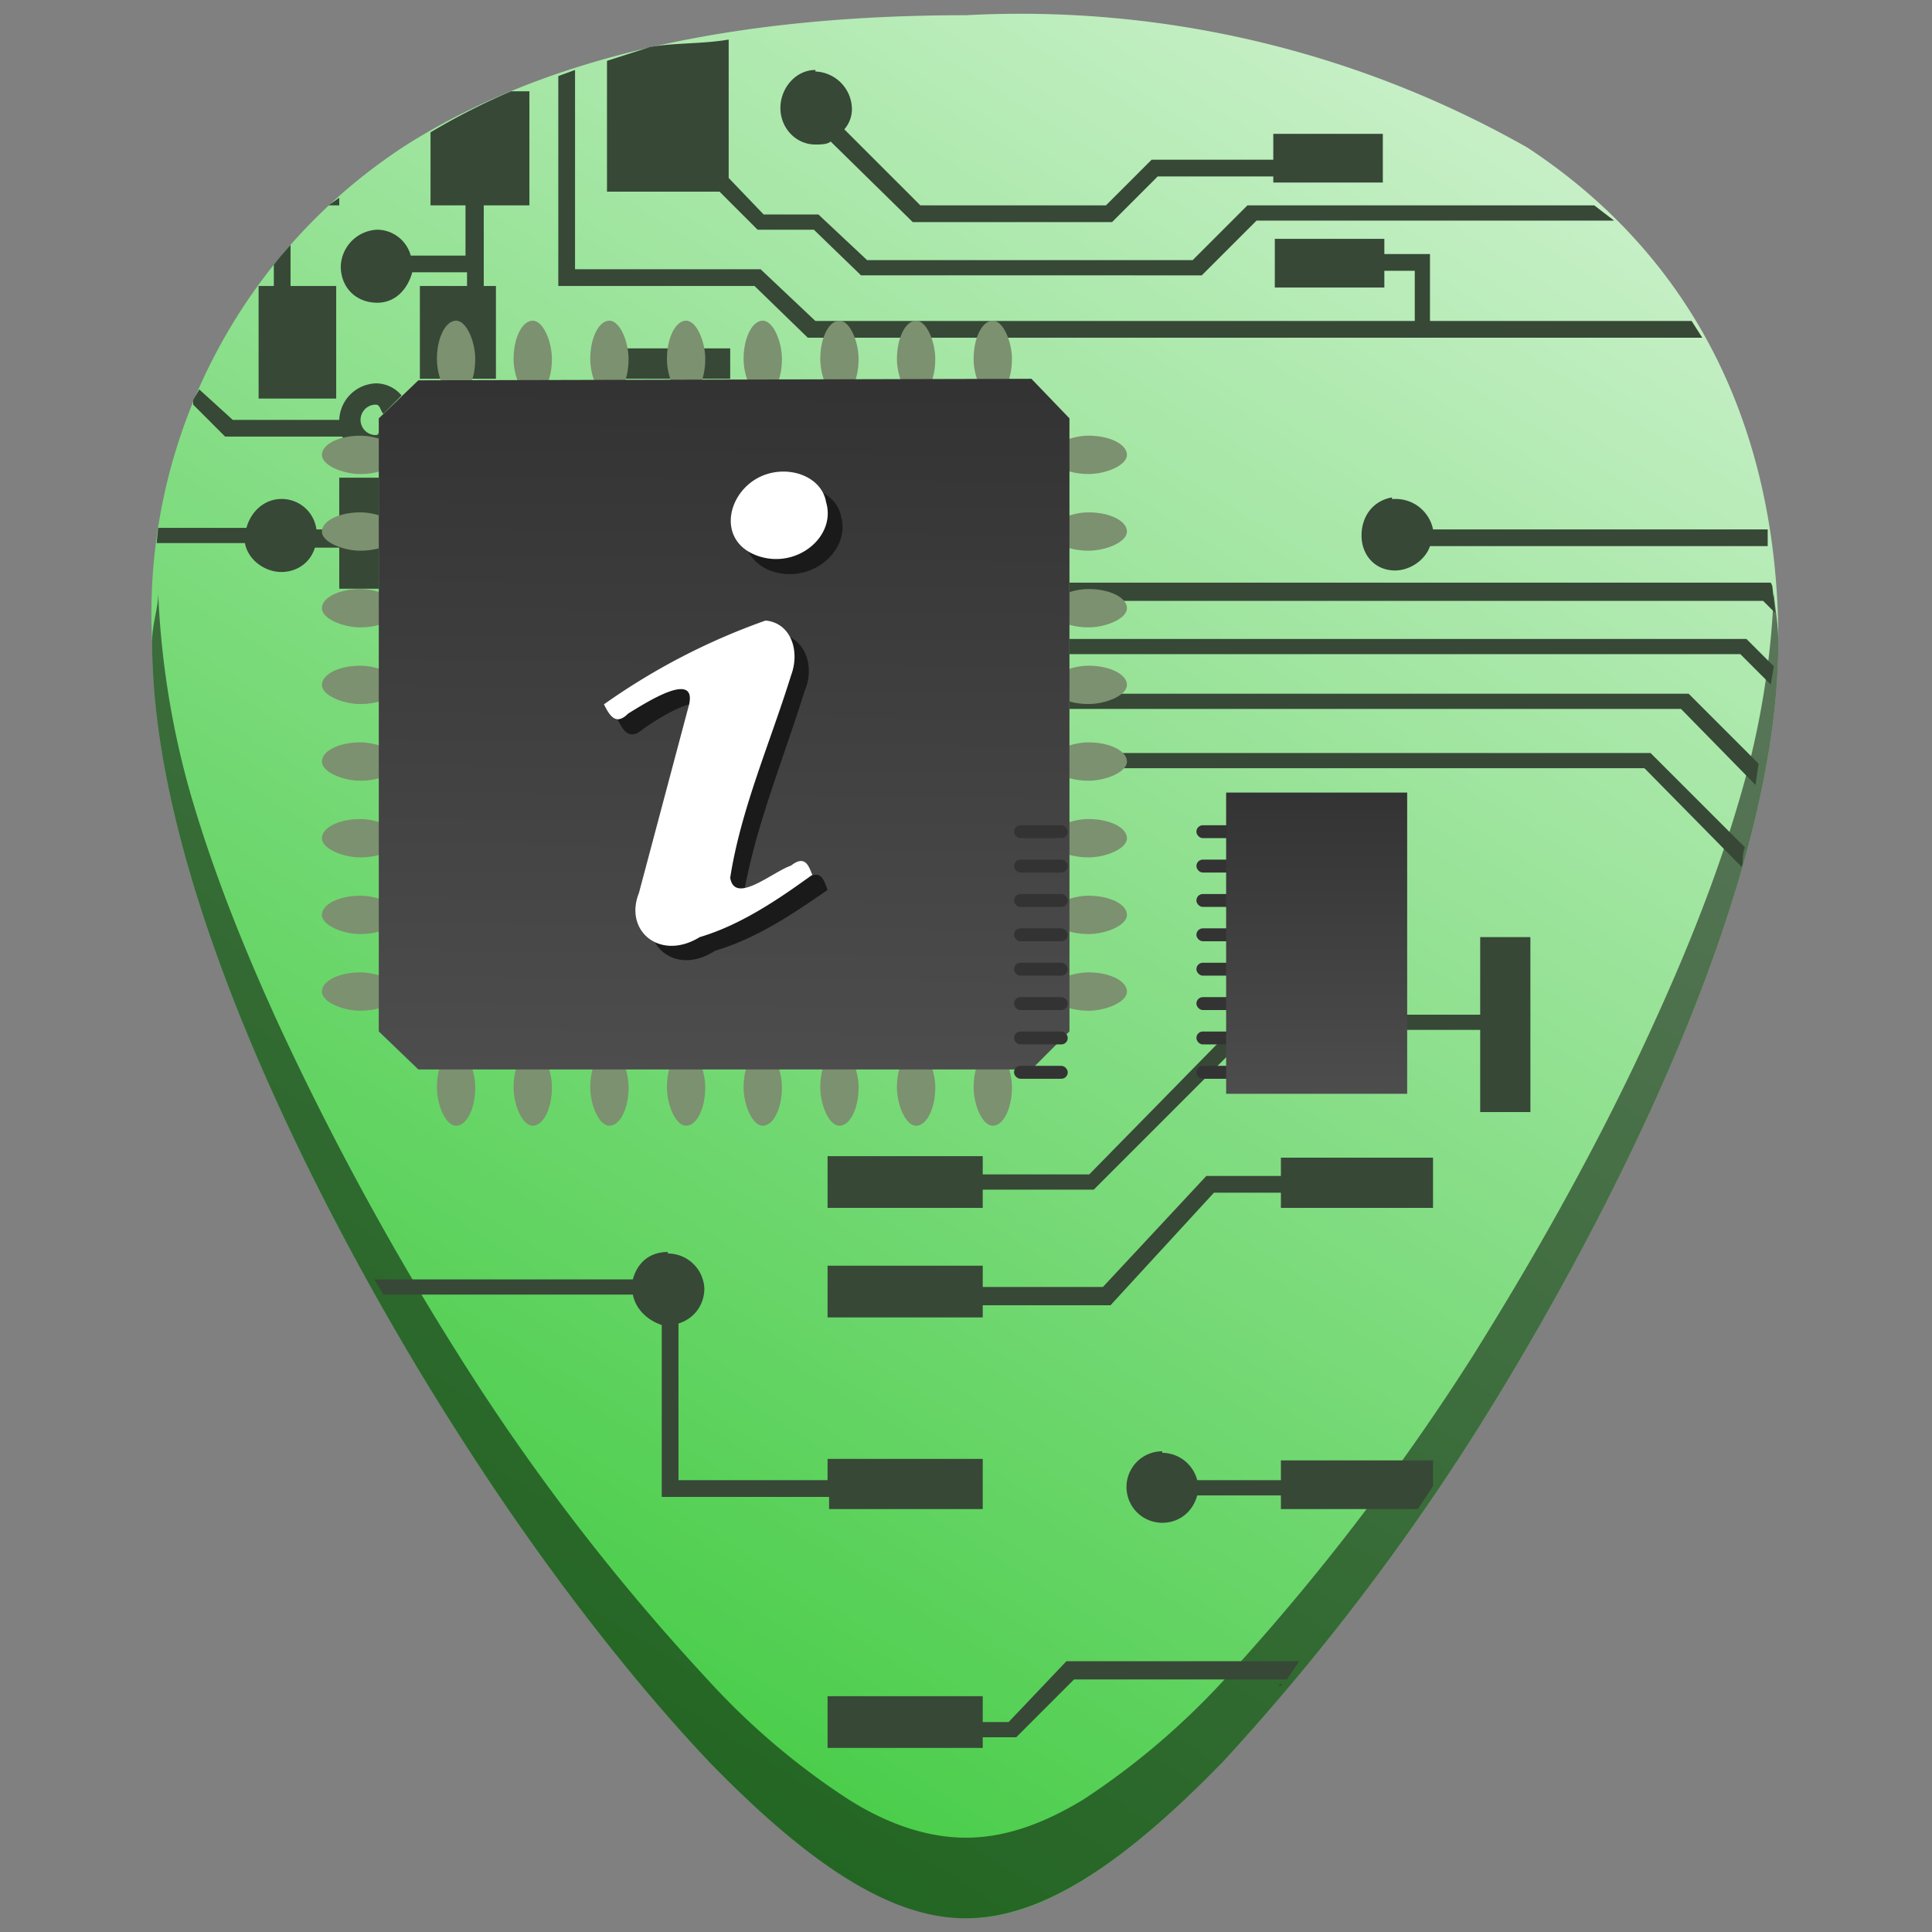<?xml version="1.0" encoding="UTF-8" standalone="no"?>
<svg
   xmlns:dc="http://purl.org/dc/elements/1.1/"
   xmlns:cc="http://creativecommons.org/ns#"
   xmlns:rdf="http://www.w3.org/1999/02/22-rdf-syntax-ns#"
   xmlns:svg="http://www.w3.org/2000/svg"
   xmlns="http://www.w3.org/2000/svg"
   xmlns:xlink="http://www.w3.org/1999/xlink"
   xmlns:sodipodi="http://sodipodi.sourceforge.net/DTD/sodipodi-0.dtd"
   xmlns:inkscape="http://www.inkscape.org/namespaces/inkscape"
   width="48"
   height="48"
   viewBox="0 0 12.7 12.7"
   version="1.1"
   id="svg132"
   sodipodi:docname="hwbrowser.svg"
   inkscape:version="0.92.4 (5da689c313, 2019-01-14)">
  <rect x="0" y="0" width="12.7" height="12.7" fill="#808080" stroke="none"/>
  <sodipodi:namedview
     pagecolor="#ffffff"
     bordercolor="#666666"
     borderopacity="1"
     objecttolerance="10"
     gridtolerance="10"
     guidetolerance="10"
     inkscape:pageopacity="0"
     inkscape:pageshadow="2"
     inkscape:window-width="1112"
     inkscape:window-height="480"
     id="namedview134"
     showgrid="false"
     inkscape:zoom="4.9166667"
     inkscape:cx="2.1355932"
     inkscape:cy="24"
     inkscape:window-x="0"
     inkscape:window-y="25"
     inkscape:window-maximized="0"
     inkscape:current-layer="svg132" />
  <defs
     id="defs17">
    <linearGradient
       id="b">
      <stop
         offset="0"
         stop-color="#4d4d4d"
         id="stop4" />
      <stop
         offset="1"
         stop-color="#333"
         id="stop6" />
    </linearGradient>
    <linearGradient
       id="a">
      <stop
         offset="0"
         stop-color="#37c837"
         id="stop9" />
      <stop
         offset="1"
         stop-color="#d7f4d7"
         id="stop11" />
    </linearGradient>
    <linearGradient
       xlink:href="#a"
       id="c"
       x1="14.36"
       y1="13"
       x2="22.34"
       y2=".24"
       gradientUnits="userSpaceOnUse"
       gradientTransform="translate(-10.58)" />
    <linearGradient
       xlink:href="#b"
       id="e"
       x1="2.42"
       y1="7.02"
       x2="2.47"
       y2="2.52"
       gradientUnits="userSpaceOnUse" />
    <linearGradient
       xlink:href="#b"
       id="f"
       x1="8.06"
       y1="7.19"
       x2="8.06"
       y2="5.21"
       gradientUnits="userSpaceOnUse" />
  </defs>
  <path
     d="M 6.35,0.1 C 4.81,0.1 3.57,0.38 2.66,0.96 A 3.67,3.67 0 0 0 1,4.22 c 0,1.91 1.54,4.47 2.01,5.2 0.54,0.85 1.13,1.61 1.65,2.16 0.68,0.7 1.21,1.03 1.7,1.03 0.47,0 1,-0.33 1.68,-1.03 A 15.2,15.2 0 0 0 9.69,9.43 c 0.47,-0.74 2,-3.3 2,-5.21 0,-1.42 -0.57,-2.54 -1.65,-3.25 A 6.75,6.75 0 0 0 6.35,0.1 Z"
     id="path19"
     style="fill:url(#c)"
     inkscape:connector-curvature="0" />
  <path
     d="M 1.04,3.9 C 1.04,4 1,4.1 1,4.22 c 0,1.91 1.54,4.47 2.01,5.2 0.54,0.85 1.13,1.61 1.65,2.16 0.68,0.7 1.21,1.03 1.69,1.03 0.48,0 1.01,-0.33 1.69,-1.03 A 15.2,15.2 0 0 0 9.69,9.43 c 0.47,-0.74 2,-3.3 2,-5.21 0,-0.11 -0.02,-0.21 -0.03,-0.32 A 5.5,5.5 0 0 1 11.45,5.2 C 11.3,5.73 11.09,6.25 10.87,6.73 10.43,7.7 9.92,8.53 9.69,8.9 A 15.2,15.2 0 0 1 8.04,11.05 4.9,4.9 0 0 1 7.12,11.83 C 6.84,12 6.59,12.08 6.35,12.08 6.11,12.08 5.85,12 5.58,11.83 A 4.76,4.76 0 0 1 4.66,11.05 14.41,14.41 0 0 1 3.01,8.9 19.2,19.2 0 0 1 1.83,6.73 C 1.61,6.25 1.4,5.73 1.25,5.21 A 5.66,5.66 0 0 1 1.04,3.9 Z"
     id="path21"
     inkscape:connector-curvature="0"
     style="opacity:0.5" />
  <path
     d="M 4.79,0.26 H 4.8 Z m 0,0 C 4.62,0.29 4.43,0.28 4.27,0.31 L 3.99,0.4 v 0.86 h 0.74 l 0.25,0.25 h 0.37 l 0.31,0.3 H 7.9 L 8.26,1.45 h 2.35 L 10.48,1.35 H 8.2 L 7.84,1.71 H 5.7 L 5.38,1.41 H 5.02 L 4.79,1.17 Z M 3.78,0.46 3.67,0.5 v 1.38 h 1.29 l 0.35,0.34 h 5.88 L 11.12,2.11 H 9.4 V 1.67 H 9.1 V 1.57 H 8.38 V 1.89 H 9.1 V 1.78 H 9.3 V 2.11 H 5.36 L 5,1.77 H 3.78 v -1.3 z m 1.58,0 c -0.13,0 -0.23,0.12 -0.23,0.25 0,0.13 0.1,0.24 0.23,0.24 0.03,0 0.08,0 0.1,-0.02 L 6,1.46 h 1.31 l 0.3,-0.3 H 8.37 V 1.2 H 9.09 V 0.88 H 8.37 v 0.17 h -0.8 l -0.3,0.3 H 6.05 L 5.55,0.85 A 0.2,0.2 0 0 0 5.6,0.71 0.25,0.25 0 0 0 5.36,0.47 Z m -2,0.14 A 4.4,4.4 0 0 0 2.83,0.87 V 1.35 H 3.06 V 1.68 H 2.7 A 0.23,0.23 0 0 0 2.48,1.51 0.25,0.25 0 0 0 2.24,1.75 c 0,0.14 0.1,0.24 0.24,0.24 0.12,0 0.2,-0.09 0.23,-0.2 H 3.07 V 1.88 H 2.76 v 0.61 h 0.5 V 1.88 H 3.18 V 1.35 h 0.3 V 0.6 H 3.38 Z M 2.23,1.3 A 3.67,3.67 0 0 0 2.16,1.35 H 2.23 Z M 1.91,1.61 A 3.67,3.67 0 0 0 1.84,1.69 3.67,3.67 0 0 0 1.8,1.74 V 1.88 H 1.7 a 3.67,3.67 0 0 0 0,0.01 V 2.62 H 2.21 V 1.88 h -0.3 z m 2.06,0.68 v 0.2 H 4.8 V 2.29 Z M 2.47,2.52 A 0.25,0.25 0 0 0 2.23,2.76 H 1.53 L 1.31,2.56 a 3.67,3.67 0 0 0 -0.04,0.07 3.67,3.67 0 0 0 0,0.03 L 1.48,2.87 H 2.25 C 2.29,2.95 2.38,3.01 2.47,3.01 L 2.49,2.99 V 2.83 c 0,0.01 0,0.03 -0.02,0.03 a 0.1,0.1 0 0 1 -0.1,-0.1 c 0,-0.05 0.04,-0.1 0.1,-0.1 0.03,0 0.03,0.04 0.05,0.06 L 2.64,2.6 A 0.22,0.22 0 0 0 2.47,2.52 Z M 2.23,3.14 V 3.48 H 2.08 A 0.23,0.23 0 0 0 1.85,3.28 c -0.11,0 -0.2,0.08 -0.23,0.19 H 1.04 A 3.67,3.67 0 0 0 1.03,3.57 H 1.61 C 1.63,3.68 1.74,3.76 1.85,3.76 1.95,3.76 2.04,3.7 2.07,3.6 H 2.23 V 3.87 H 2.49 V 3.14 Z m 6.92,0.13 c -0.12,0.02 -0.2,0.12 -0.2,0.25 0,0.13 0.09,0.23 0.22,0.23 0.1,0 0.2,-0.07 0.23,-0.16 h 2.22 V 3.48 H 9.42 A 0.25,0.25 0 0 0 9.17,3.28 H 9.15 Z M 7.03,3.83 v 0.12 h 4.56 L 11.67,4.03 11.65,3.85 11.64,3.83 h -4.6 z m 0,0.37 v 0.1 h 4.41 l 0.2,0.2 0.02,-0.12 -0.18,-0.18 z m 0,0.36 v 0.1 h 4.02 l 0.49,0.5 0.02,-0.14 -0.46,-0.46 z m 0,0.39 v 0.1 h 3.78 l 0.64,0.65 c 0.01,-0.04 0,-0.08 0.02,-0.13 L 10.85,4.95 Z m 2.7,1.21 V 6.67 H 8.19 L 7.16,7.72 H 6.46 V 7.6 H 5.44 V 7.94 H 6.46 V 7.82 H 7.19 L 8.24,6.77 h 1.49 v 0.54 h 0.33 V 6.16 Z M 8.42,7.61 V 7.73 H 7.93 L 7.25,8.46 H 6.46 V 8.32 H 5.44 V 8.66 H 6.46 V 8.58 H 7.3 L 7.98,7.84 h 0.44 v 0.1 h 1 V 7.61 Z M 4.39,8.23 c -0.12,0 -0.2,0.07 -0.23,0.18 h -1.7 l 0.06,0.1 h 1.64 c 0.02,0.1 0.1,0.17 0.19,0.2 v 1.13 h 1.1 V 9.92 H 6.46 V 9.59 H 5.44 V 9.73 H 4.46 V 8.7 C 4.56,8.67 4.63,8.58 4.63,8.47 A 0.24,0.24 0 0 0 4.39,8.24 Z m 3.25,1.31 a 0.235,0.235 0 1 0 0,0.47 c 0.11,0 0.2,-0.07 0.23,-0.18 h 0.55 v 0.09 h 0.9 L 9.42,9.77 V 9.6 h -1 V 9.73 H 7.87 A 0.24,0.24 0 0 0 7.64,9.55 Z m -0.63,1.38 -0.38,0.4 H 6.46 V 11.15 H 5.44 v 0.34 h 1.02 v -0.07 h 0.22 l 0.38,-0.38 h 1.4 l 0.08,-0.12 z m 1.4,0.15 v 0.02 L 8.43,11.07 H 8.42 Z"
     id="path23"
     inkscape:connector-curvature="0"
     style="fill:#374837" />
  <g
     transform="matrix(0.126,0,0,0.126,0.73,1.1)"
     id="g88"
     style="fill:#7c916f;stroke-width:2.1">
    <rect
       x="17"
       y="8"
       width="2"
       height="4"
       rx="2.1"
       ry="2.1"
       id="d"
       style="color:#000000" />
    <use
       transform="translate(4)"
       width="64"
       height="64"
       xlink:href="#d"
       id="use26"
       x="0"
       y="0" />
    <use
       transform="rotate(90,32,29)"
       width="64"
       height="64"
       xlink:href="#d"
       id="use28"
       x="0"
       y="0" />
    <use
       transform="matrix(0,1,1,0,3,-3)"
       width="64"
       height="64"
       xlink:href="#d"
       id="use30"
       x="0"
       y="0" />
    <use
       transform="translate(0,38)"
       width="64"
       height="64"
       xlink:href="#d"
       id="use32"
       x="0"
       y="0" />
    <use
       transform="translate(16)"
       width="64"
       height="64"
       xlink:href="#d"
       id="use34"
       x="0"
       y="0" />
    <use
       transform="rotate(90,26,35)"
       width="64"
       height="64"
       xlink:href="#d"
       id="use36"
       x="0"
       y="0" />
    <use
       transform="matrix(0,1,1,0,3,9)"
       width="64"
       height="64"
       xlink:href="#d"
       id="use38"
       x="0"
       y="0" />
    <use
       transform="translate(12,38)"
       width="64"
       height="64"
       xlink:href="#d"
       id="use40"
       x="0"
       y="0" />
    <use
       transform="translate(8)"
       width="64"
       height="64"
       xlink:href="#d"
       id="use42"
       x="0"
       y="0" />
    <use
       transform="rotate(90,30,31)"
       width="64"
       height="64"
       xlink:href="#d"
       id="use44"
       x="0"
       y="0" />
    <use
       transform="matrix(0,1,1,0,3,1)"
       width="64"
       height="64"
       xlink:href="#d"
       id="use46"
       x="0"
       y="0" />
    <use
       transform="translate(4,38)"
       width="64"
       height="64"
       xlink:href="#d"
       id="use48"
       x="0"
       y="0" />
    <use
       transform="translate(20)"
       width="64"
       height="64"
       xlink:href="#d"
       id="use50"
       x="0"
       y="0" />
    <use
       transform="rotate(90,24,37)"
       width="64"
       height="64"
       xlink:href="#d"
       id="use52"
       x="0"
       y="0" />
    <use
       transform="matrix(0,1,1,0,3,13)"
       width="64"
       height="64"
       xlink:href="#d"
       id="use54"
       x="0"
       y="0" />
    <use
       transform="translate(16,38)"
       width="64"
       height="64"
       xlink:href="#d"
       id="use56"
       x="0"
       y="0" />
    <use
       transform="translate(12)"
       width="64"
       height="64"
       xlink:href="#d"
       id="use58"
       x="0"
       y="0" />
    <use
       transform="rotate(90,28,33)"
       width="64"
       height="64"
       xlink:href="#d"
       id="use60"
       x="0"
       y="0" />
    <use
       transform="matrix(0,1,1,0,3,5)"
       width="64"
       height="64"
       xlink:href="#d"
       id="use62"
       x="0"
       y="0" />
    <use
       transform="translate(8,38)"
       width="64"
       height="64"
       xlink:href="#d"
       id="use64"
       x="0"
       y="0" />
    <use
       transform="translate(24)"
       width="64"
       height="64"
       xlink:href="#d"
       id="use66"
       x="0"
       y="0" />
    <use
       transform="rotate(90,22,39)"
       width="64"
       height="64"
       xlink:href="#d"
       id="use68"
       x="0"
       y="0" />
    <use
       transform="matrix(0,1,1,0,3,17)"
       width="64"
       height="64"
       xlink:href="#d"
       id="use70"
       x="0"
       y="0" />
    <use
       transform="translate(20,38)"
       width="64"
       height="64"
       xlink:href="#d"
       id="use72"
       x="0"
       y="0" />
    <use
       transform="translate(28)"
       width="64"
       height="64"
       xlink:href="#d"
       id="use74"
       x="0"
       y="0" />
    <use
       transform="rotate(90,20,41)"
       width="64"
       height="64"
       xlink:href="#d"
       id="use76"
       x="0"
       y="0" />
    <use
       transform="matrix(0,1,1,0,3,21)"
       width="64"
       height="64"
       xlink:href="#d"
       id="use78"
       x="0"
       y="0" />
    <use
       transform="translate(24,38)"
       width="64"
       height="64"
       xlink:href="#d"
       id="use80"
       x="0"
       y="0" />
    <use
       transform="rotate(90,18,43)"
       width="64"
       height="64"
       xlink:href="#d"
       id="use82"
       x="0"
       y="0" />
    <use
       transform="matrix(0,1,1,0,3,25)"
       width="64"
       height="64"
       xlink:href="#d"
       id="use84"
       x="0"
       y="0" />
    <use
       transform="translate(28,38)"
       width="64"
       height="64"
       xlink:href="#d"
       id="use86"
       x="0"
       y="0" />
  </g>
  <path
     d="M 2.75,2.5 2.49,2.75 V 6.78 L 2.75,7.03 H 6.78 L 7.03,6.78 V 2.75 L 6.78,2.49 Z"
     id="path90"
     style="color:#000000;fill:url(#e)"
     inkscape:connector-curvature="0" />
  <path
     d="M 5.25,3.2 C 4.92,3.2 4.75,3.62 5.06,3.75 5.33,3.85 5.59,3.62 5.53,3.4 5.51,3.28 5.39,3.2 5.25,3.2 Z M 5.12,4.17 C 5.06,4.17 5,4.17 4.92,4.23 4.62,4.36 4.35,4.54 4.06,4.73 4.1,4.81 4.14,4.87 4.23,4.79 4.33,4.72 4.67,4.5 4.63,4.72 L 4.3,5.97 C 4.2,6.21 4.44,6.42 4.7,6.25 4.97,6.17 5.21,6.01 5.44,5.85 5.42,5.8 5.4,5.7 5.3,5.78 5.17,5.82 4.93,6.05 4.89,5.87 4.97,5.42 5.15,4.99 5.29,4.54 5.36,4.38 5.29,4.19 5.13,4.17 Z"
     id="path92"
     inkscape:connector-curvature="0"
     style="fill:#1a1a1a" />
  <path
     d="M 5.15,3.1 C 4.82,3.1 4.66,3.53 4.97,3.65 5.23,3.75 5.5,3.53 5.43,3.3 5.41,3.18 5.29,3.1 5.15,3.1 Z M 5.03,4.08 A 4.33,4.33 0 0 0 3.97,4.63 C 4.01,4.71 4.05,4.77 4.13,4.69 4.23,4.63 4.58,4.4 4.53,4.63 L 4.2,5.87 C 4.1,6.12 4.34,6.32 4.6,6.16 4.87,6.08 5.12,5.91 5.34,5.75 5.32,5.71 5.3,5.61 5.2,5.69 5.08,5.73 4.83,5.95 4.8,5.77 4.87,5.32 5.06,4.89 5.2,4.44 5.26,4.28 5.2,4.1 5.04,4.08 Z"
     id="path94"
     inkscape:connector-curvature="0"
     style="fill:#ffffff" />
  <g
     transform="matrix(0.033,0,0,0.033,118.64,-1.4)"
     id="g128"
     style="fill:#333333">
    <rect
       width="10.7"
       height="2.57"
       x="-3356.83"
       y="206.81"
       rx="1.28"
       ry="1.28"
       id="rect96" />
    <rect
       width="10.7"
       height="2.57"
       x="-3356.83"
       y="213.66"
       rx="1.28"
       ry="1.28"
       id="rect98" />
    <rect
       width="10.7"
       height="2.57"
       x="-3356.83"
       y="220.51"
       rx="1.28"
       ry="1.28"
       id="rect100" />
    <rect
       width="10.7"
       height="2.57"
       x="-3356.83"
       y="227.35"
       rx="1.28"
       ry="1.28"
       id="rect102" />
    <rect
       width="10.7"
       height="2.57"
       x="-3356.83"
       y="234.2"
       rx="1.28"
       ry="1.28"
       id="rect104" />
    <rect
       width="10.7"
       height="2.57"
       x="-3356.83"
       y="241.05"
       rx="1.28"
       ry="1.28"
       id="rect106" />
    <rect
       width="10.7"
       height="2.57"
       x="-3356.83"
       y="247.9"
       rx="1.28"
       ry="1.28"
       id="rect108" />
    <rect
       ry="1.28"
       rx="1.28"
       y="254.74"
       x="-3356.83"
       height="2.57"
       width="10.7"
       id="rect110" />
    <rect
       ry="1.28"
       rx="1.28"
       y="206.81"
       x="-3393.16"
       height="2.57"
       width="10.7"
       id="rect112" />
    <rect
       ry="1.28"
       rx="1.28"
       y="213.66"
       x="-3393.16"
       height="2.57"
       width="10.7"
       id="rect114" />
    <rect
       ry="1.28"
       rx="1.28"
       y="220.51"
       x="-3393.16"
       height="2.57"
       width="10.7"
       id="rect116" />
    <rect
       ry="1.28"
       rx="1.28"
       y="227.35"
       x="-3393.16"
       height="2.57"
       width="10.7"
       id="rect118" />
    <rect
       ry="1.28"
       rx="1.28"
       y="234.2"
       x="-3393.16"
       height="2.57"
       width="10.7"
       id="rect120" />
    <rect
       ry="1.28"
       rx="1.28"
       y="241.05"
       x="-3393.16"
       height="2.57"
       width="10.7"
       id="rect122" />
    <rect
       ry="1.28"
       rx="1.28"
       y="247.9"
       x="-3393.16"
       height="2.57"
       width="10.7"
       id="rect124" />
    <rect
       width="10.7"
       height="2.57"
       x="-3393.16"
       y="254.74"
       rx="1.28"
       ry="1.28"
       id="rect126" />
  </g>
  <path
     d="M 8.06,5.21 H 9.25 V 7.19 H 8.06 Z"
     id="path130"
     style="fill:url(#f)"
     inkscape:connector-curvature="0" />
</svg>
